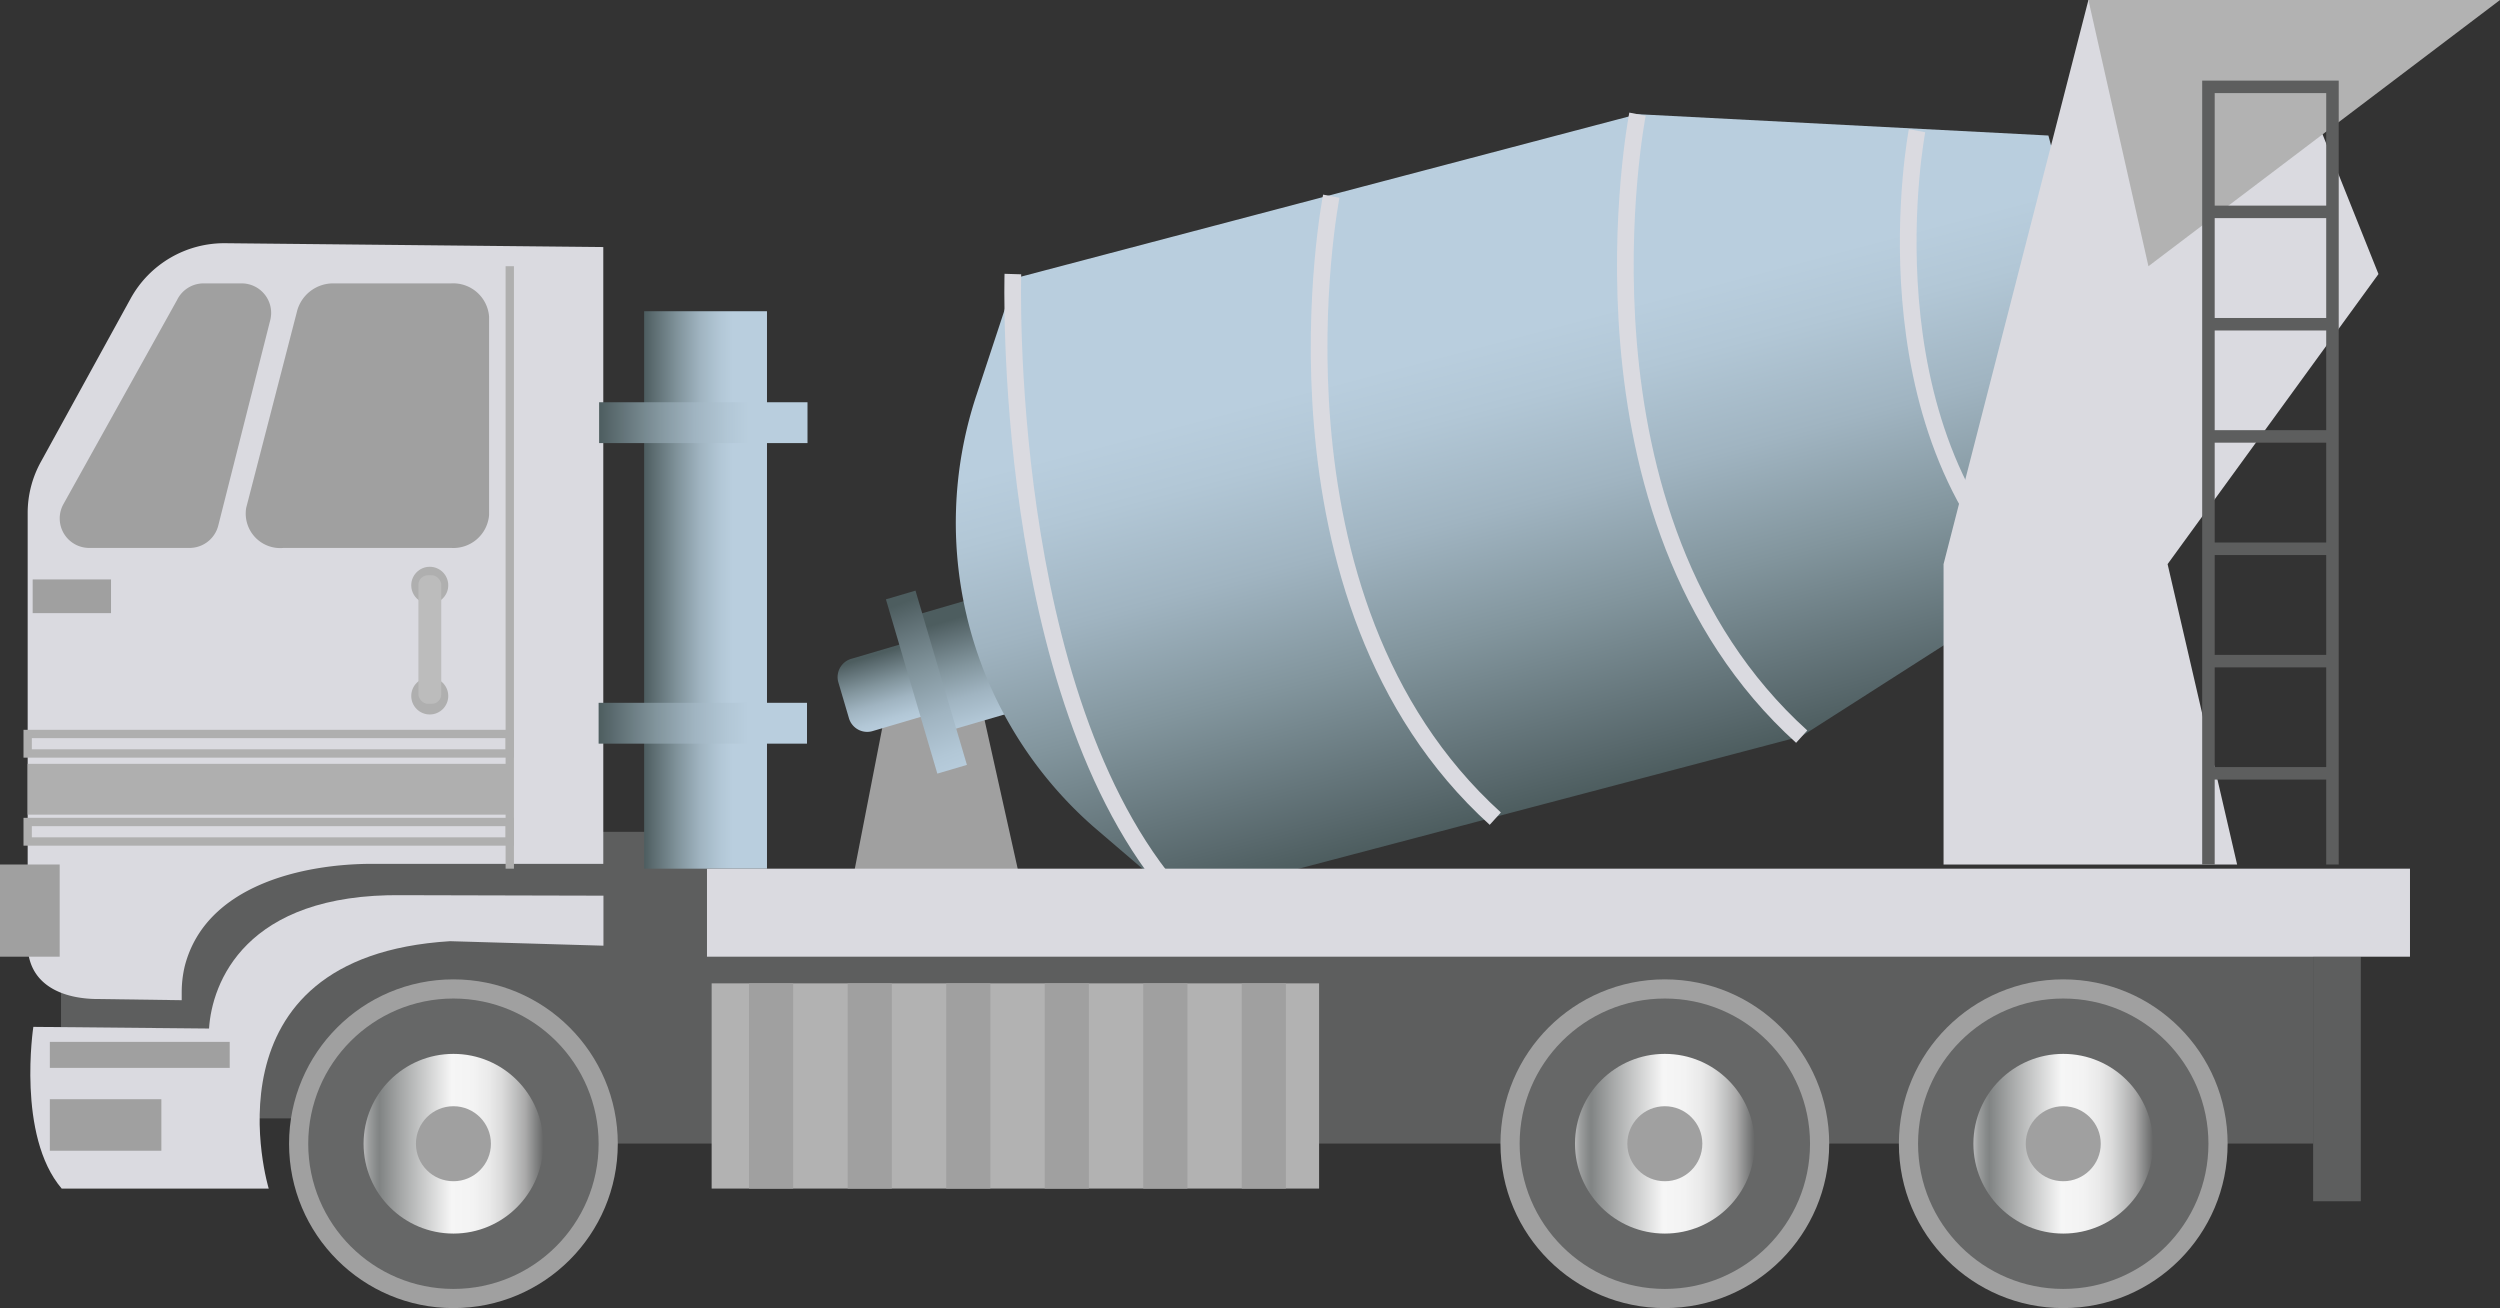 <svg xmlns="http://www.w3.org/2000/svg" xmlns:xlink="http://www.w3.org/1999/xlink" viewBox="0 0 149.97 78.47"><rect x="0" y="0" width="149.97" height="78.47" fill="#333333" stroke="none"/><defs><style>.cls-1{fill:#a0a0a0;}.cls-2{fill:url(#未命名的渐变_60);}.cls-3{fill:url(#未命名的渐变_60-2);}.cls-4{fill:#5d5e5e;}.cls-5{fill:#dadae0;}.cls-18,.cls-20,.cls-6{fill:none;stroke-miterlimit:10;}.cls-6{stroke:#afafaf;stroke-width:0.5px;}.cls-7{fill:#afafaf;}.cls-8{fill:#bcbcbc;}.cls-9{fill:#666767;}.cls-10{fill:url(#未命名的渐变_143);}.cls-11{fill:url(#未命名的渐变_143-2);}.cls-12{fill:url(#未命名的渐变_143-3);}.cls-13{fill:#b2b2b2;}.cls-14{fill:url(#未命名的渐变_60-3);}.cls-15{fill:url(#未命名的渐变_60-4);}.cls-16{fill:url(#未命名的渐变_60-5);}.cls-17{fill:url(#未命名的渐变_60-6);}.cls-18{stroke:#dadae0;}.cls-19{fill:url(#未命名的渐变_60-7);}.cls-20{stroke:#5d5e5e;stroke-width:0.75px;}</style><linearGradient id="未命名的渐变_60" x1="56.5" y1="29.9" x2="62.99" y2="51.3" gradientTransform="matrix(0.92, 0.16, -0.27, 0.54, 16.29, 11.87)" gradientUnits="userSpaceOnUse"><stop offset="0" stop-color="#4d5d5f"/><stop offset="0.03" stop-color="#59696d"/><stop offset="0.14" stop-color="#82959d"/><stop offset="0.23" stop-color="#a0b4c1"/><stop offset="0.31" stop-color="#b2c7d6"/><stop offset="0.36" stop-color="#b9cede"/></linearGradient><linearGradient id="未命名的渐变_60-2" x1="64.02" y1="33.36" x2="70.52" y2="54.78" gradientTransform="matrix(0.92, 0.26, -0.27, 0.87, 15.97, -11.23)" xlink:href="#未命名的渐变_60"/><linearGradient id="未命名的渐变_143" x1="21.81" y1="68.61" x2="32.59" y2="68.61" gradientUnits="userSpaceOnUse"><stop offset="0" stop-color="#b7b7b8"/><stop offset="0.03" stop-color="#9c9e9e"/><stop offset="0.07" stop-color="#888b8b"/><stop offset="0.09" stop-color="#818484"/><stop offset="0.2" stop-color="#a3a5a5"/><stop offset="0.49" stop-color="#f6f6f6"/><stop offset="0.61" stop-color="#f3f3f3"/><stop offset="0.7" stop-color="#eaeaea"/><stop offset="0.77" stop-color="#dbdbdb"/><stop offset="0.83" stop-color="#c5c6c6"/><stop offset="0.9" stop-color="#aaa"/><stop offset="0.95" stop-color="#888989"/><stop offset="1" stop-color="#666767"/></linearGradient><linearGradient id="未命名的渐变_143-2" x1="118.38" y1="68.61" x2="129.16" y2="68.61" xlink:href="#未命名的渐变_143"/><linearGradient id="未命名的渐变_143-3" x1="94.48" y1="68.61" x2="105.26" y2="68.61" xlink:href="#未命名的渐变_143"/><linearGradient id="未命名的渐变_60-3" x1="38.64" y1="35.39" x2="53.35" y2="35.39" gradientTransform="matrix(1, 0, 0, 1, 0, 0)" xlink:href="#未命名的渐变_60"/><linearGradient id="未命名的渐变_60-4" x1="35.94" y1="25.36" x2="60.89" y2="25.36" gradientTransform="matrix(1, 0, 0, 1, 0, 0)" xlink:href="#未命名的渐变_60"/><linearGradient id="未命名的渐变_60-5" x1="35.91" y1="43.38" x2="60.86" y2="43.38" gradientTransform="matrix(1, 0, 0, 1, 0, 0)" xlink:href="#未命名的渐变_60"/><linearGradient id="未命名的渐变_60-6" x1="69.64" y1="-54.47" x2="146.72" y2="-54.47" gradientTransform="translate(167.35 100.58) rotate(-104.77)" xlink:href="#未命名的渐变_60"/><linearGradient id="未命名的渐变_60-7" x1="-50.14" y1="72.02" x2="-43.64" y2="93.44" gradientTransform="matrix(0.08, 0.39, -0.02, 1.31, 61.61, -38.9)" xlink:href="#未命名的渐变_60"/></defs><title>Concrete mixing truck（混凝土搅拌机）</title><g id="图层_2" data-name="图层 2"><g id="图层_35" data-name="图层 35"><g id="Concrete_mixing_truck_混凝土搅拌机_" data-name="Concrete mixing truck（混凝土搅拌机）"><polygon class="cls-1" points="61.55 54.36 50.84 54.36 53.08 42.87 58.99 42.87 61.55 54.36"/><path class="cls-2" d="M51.34,36.9h19a0,0,0,0,1,0,0v4.52a0,0,0,0,1,0,0h-19a1.14,1.14,0,0,1-1.14-1.14V38A1.14,1.14,0,0,1,51.34,36.9Z" transform="translate(-8.62 18.66) rotate(-16.44)"/><rect class="cls-3" x="55.88" y="33.62" width="20.19" height="7.21" transform="matrix(0.96, -0.28, 0.28, 0.96, -7.84, 20.19)"/><rect class="cls-4" x="36.61" y="57.32" width="102.16" height="11.28"/><rect class="cls-4" x="3.66" y="49.9" width="38.75" height="17.19"/><path class="cls-5" d="M36.19,14.82v37H22.33c-4.08,0-10,1.25-11.25,6.15a6.77,6.77,0,0,0-.18,1.55V60l-5-.07c-2.29,0-4.24-.94-4.24-3.29V30.79a6.34,6.34,0,0,1,.8-3.1l5.37-9.77a6.41,6.41,0,0,1,5.71-3.33Z"/><path class="cls-1" d="M11.37,32.87h-6A1.77,1.77,0,0,1,3.8,30.25L10.62,18A1.77,1.77,0,0,1,12.17,17H14.5a1.77,1.77,0,0,1,1.71,2.21L13.09,31.54A1.78,1.78,0,0,1,11.37,32.87Z"/><path class="cls-1" d="M27.07,32.87H17a2.07,2.07,0,0,1-2.23-2.41l3.07-11.87A2.24,2.24,0,0,1,20,17h7.06a2.16,2.16,0,0,1,2.28,2V30.89A2.15,2.15,0,0,1,27.07,32.87Z"/><line class="cls-6" x1="30.58" y1="15.97" x2="30.58" y2="52.11"/><rect class="cls-6" x="1.66" y="44.03" width="28.92" height="1.17"/><rect class="cls-6" x="1.66" y="49.31" width="28.92" height="1.17"/><rect class="cls-7" x="1.66" y="45.82" width="28.92" height="3.05"/><circle class="cls-7" cx="25.78" cy="35.11" r="1.11"/><circle class="cls-7" cx="25.78" cy="41.75" r="1.11"/><rect class="cls-8" x="25.1" y="34.51" width="1.37" height="7.71" rx="0.57"/><rect class="cls-1" x="1.96" y="34.76" width="4.7" height="2.02"/><circle class="cls-1" cx="27.2" cy="68.61" r="9.86"/><circle class="cls-9" cx="27.2" cy="68.61" r="8.71"/><circle class="cls-10" cx="27.2" cy="68.61" r="5.39"/><circle class="cls-1" cx="27.2" cy="68.61" r="2.25"/><circle class="cls-1" cx="123.77" cy="68.61" r="9.86"/><circle class="cls-9" cx="123.77" cy="68.61" r="8.71"/><circle class="cls-11" cx="123.77" cy="68.61" r="5.39"/><circle class="cls-1" cx="123.77" cy="68.61" r="2.25"/><circle class="cls-1" cx="99.87" cy="68.61" r="9.86"/><circle class="cls-9" cx="99.87" cy="68.61" r="8.71"/><circle class="cls-12" cx="99.87" cy="68.61" r="5.39"/><circle class="cls-1" cx="99.87" cy="68.61" r="2.25"/><path class="cls-5" d="M24.13,53.7c-9.47-.12-11.42,5.3-11.59,8L2,61.6s-1,6.53,1.7,9.7H16.12S11.89,57.39,27,56.46l9.2.27v-3Z"/><rect class="cls-1" y="51.86" width="3.58" height="5.53"/><rect class="cls-1" x="2.99" y="62.5" width="10.79" height="1.56"/><rect class="cls-1" x="2.99" y="65.94" width="6.69" height="3.09"/><rect class="cls-4" x="138.76" y="57.39" width="2.86" height="14.67"/><rect class="cls-13" x="42.69" y="58.99" width="36.44" height="12.31"/><rect class="cls-1" x="44.93" y="58.99" width="2.65" height="12.31"/><rect class="cls-1" x="50.85" y="58.99" width="2.65" height="12.31"/><rect class="cls-1" x="56.76" y="58.99" width="2.65" height="12.31"/><rect class="cls-1" x="62.67" y="58.99" width="2.65" height="12.31"/><rect class="cls-1" x="68.58" y="58.99" width="2.65" height="12.31"/><rect class="cls-1" x="74.49" y="58.99" width="2.65" height="12.31"/><rect class="cls-14" x="38.64" y="18.67" width="7.37" height="33.44"/><rect class="cls-15" x="35.94" y="24.13" width="12.5" height="2.45"/><rect class="cls-16" x="35.91" y="42.16" width="12.5" height="2.45"/><path class="cls-17" d="M70.74,54l37.34-9.84,20.8-13.3-6-22.73L98.23,6.85,60.89,16.69l-2.31,7a24.27,24.27,0,0,0,7,25.89Z"/><rect class="cls-5" x="42.41" y="52.11" width="102.16" height="5.28"/><path class="cls-18" d="M98.23,6.85S93.51,31,108.08,44.19"/><path class="cls-18" d="M115,7.84s-3.43,17.81,7.15,27.55"/><path class="cls-18" d="M79.86,11.77S75.14,35.91,89.7,49.11"/><path class="cls-18" d="M60.76,16.44S60,41.75,70.61,53.78"/><rect class="cls-19" x="54.65" y="35.47" width="1.85" height="10.9" transform="translate(-9.31 17.4) rotate(-16.44)"/><polygon class="cls-5" points="142.68 16.44 136.1 0 125.28 0 116.59 33.84 116.59 51.86 134.2 51.86 130.03 33.84 142.68 16.44"/><polygon class="cls-13" points="128.88 15.97 125.28 0 149.97 0 128.88 15.97"/><polyline class="cls-20" points="132.48 51.86 132.48 5.21 139.92 5.21 139.92 51.86"/><line class="cls-20" x1="132.48" y1="12.71" x2="139.92" y2="12.71"/><line class="cls-20" x1="132.48" y1="19.45" x2="139.92" y2="19.45"/><line class="cls-20" x1="132.48" y1="26.18" x2="139.92" y2="26.18"/><line class="cls-20" x1="132.48" y1="32.92" x2="139.92" y2="32.92"/><line class="cls-20" x1="132.48" y1="39.66" x2="139.92" y2="39.66"/><line class="cls-20" x1="132.48" y1="46.39" x2="139.92" y2="46.39"/></g></g></g></svg>